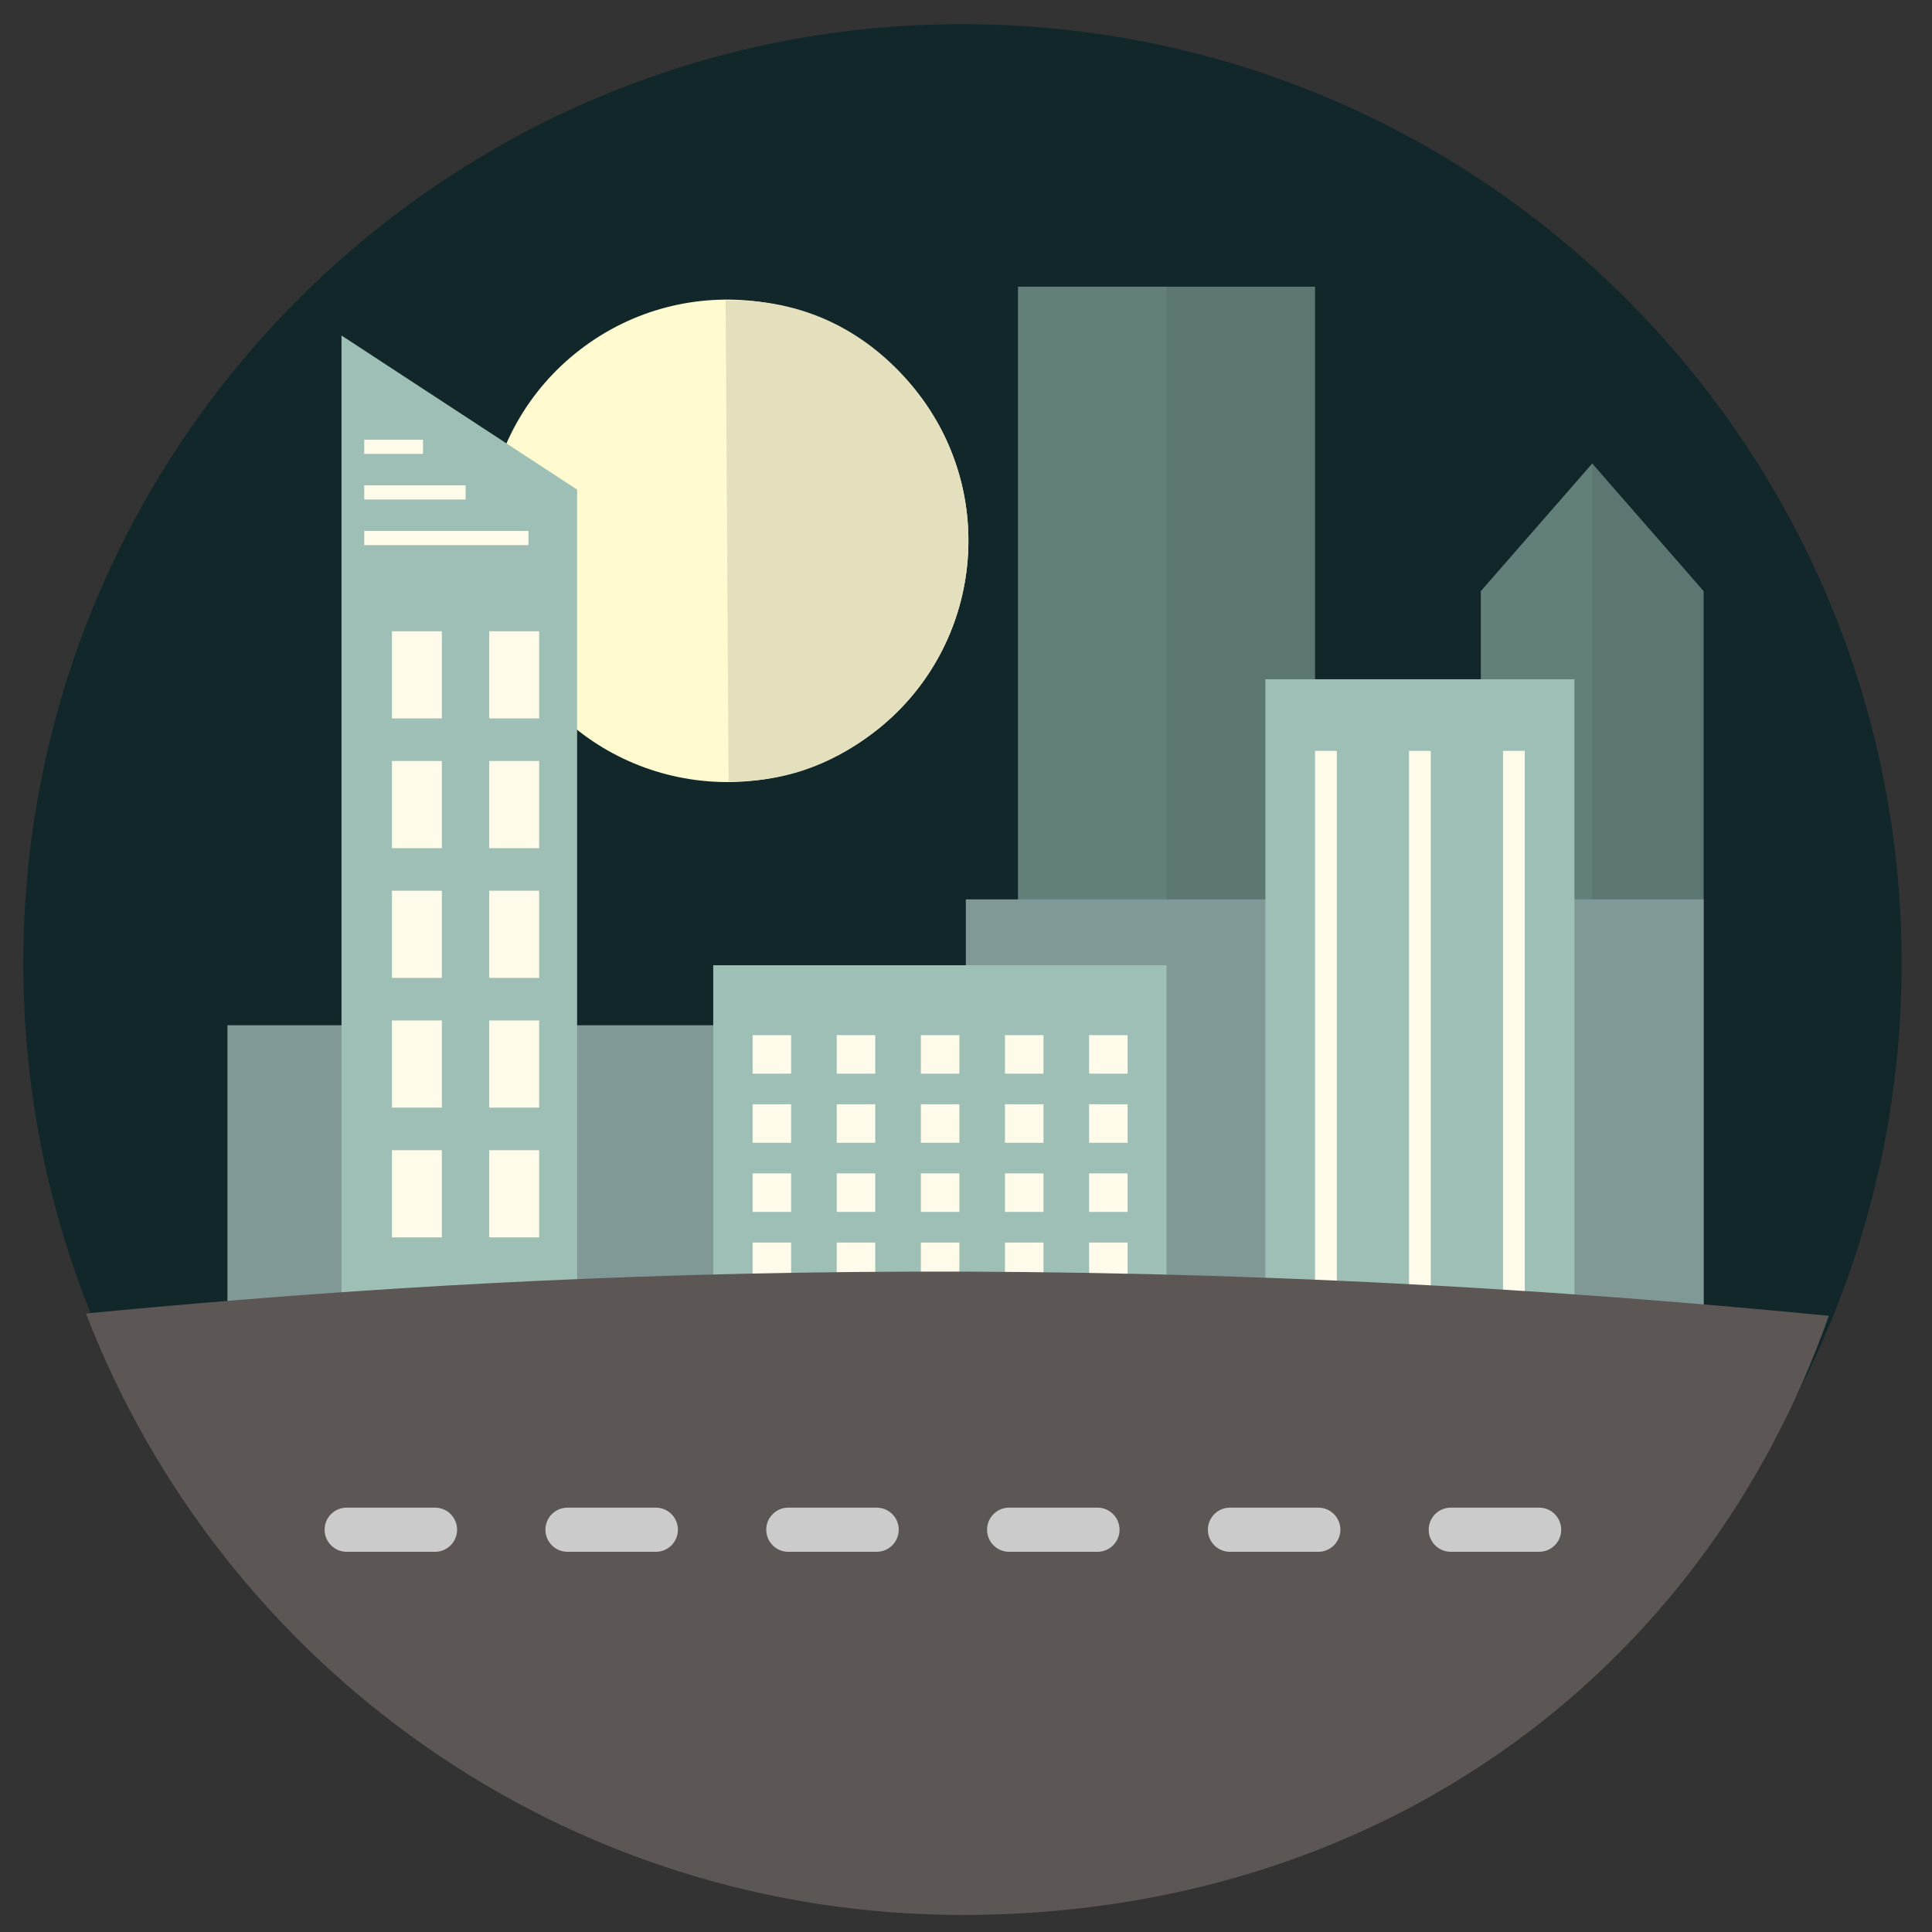 <?xml version="1.0" encoding="UTF-8" standalone="no"?>
<!-- Created with Inkscape (http://www.inkscape.org/) -->

<svg
   xmlns:dc="http://purl.org/dc/elements/1.1/"
   xmlns:cc="http://creativecommons.org/ns#"
   xmlns:rdf="http://www.w3.org/1999/02/22-rdf-syntax-ns#"
   xmlns:svg="http://www.w3.org/2000/svg"
   xmlns="http://www.w3.org/2000/svg"
   xmlns:sodipodi="http://sodipodi.sourceforge.net/DTD/sodipodi-0.dtd"
   xmlns:inkscape="http://www.inkscape.org/namespaces/inkscape"
   width="195"
   height="195"
   viewBox="0 0 195 195"
   id="svg33885"
   version="1.1"
   inkscape:version="0.91 r13725"
   sodipodi:docname="paso3.svg">
  <rect x="0" y="0" width="195" height="195" fill="#333333" stroke="none"/>
  <defs
     id="defs33887">
    <clipPath
       clipPathUnits="userSpaceOnUse"
       id="clipPath4024">
      <path
         d="m 1082.09,2873.82 11.99,0 0,-98.37 -11.99,0 0,98.37 z"
         id="path4026"
         inkscape:connector-curvature="0" />
    </clipPath>
    <clipPath
       clipPathUnits="userSpaceOnUse"
       id="clipPath4042">
      <path
         d="m 1116.46,2859.54 9,0 0,-84.09 -9,0 0,84.09 z"
         id="path4044"
         inkscape:connector-curvature="0" />
    </clipPath>
  </defs>
  <sodipodi:namedview
     id="base"
     pagecolor="#ffffff"
     bordercolor="#666666"
     borderopacity="1.0"
     inkscape:pageopacity="0.0"
     inkscape:pageshadow="2"
     inkscape:zoom="2.8"
     inkscape:cx="117.85714"
     inkscape:cy="91.428571"
     inkscape:document-units="px"
     inkscape:current-layer="layer1"
     showgrid="false"
     units="px"
     inkscape:window-width="1299"
     inkscape:window-height="744"
     inkscape:window-x="67"
     inkscape:window-y="24"
     inkscape:window-maximized="1" />
  <g
     inkscape:label="Capa 1"
     inkscape:groupmode="layer"
     id="layer1"
     transform="translate(0,-857.362)">
    <g
       transform="matrix(1.25,0,0,-1.25,-1234.873,4478.569)"
       id="g25590">
      <g
         transform="translate(1141.446,2819.185)"
         id="g4004">
        <path
           inkscape:connector-curvature="0"
           id="path4006"
           style="fill:#11272a;fill-opacity:1;fill-rule:nonzero;stroke:none"
           d="m 0,0 c 0,-41.881 -33.951,-75.833 -75.833,-75.833 -41.881,0 -75.832,33.952 -75.832,75.833 0,41.881 33.951,75.832 75.832,75.832 C -33.951,75.832 0,41.881 0,0" />
      </g>
      <g
         transform="translate(1062.073,2865.146)"
         id="g4008">
        <path
           inkscape:connector-curvature="0"
           id="path4010"
           style="fill:#fffad0;fill-opacity:1;fill-rule:nonzero;stroke:none"
           d="m 0,0 c 6.545,-8.537 4.93,-20.763 -3.607,-27.308 -8.537,-6.545 -20.763,-4.93 -27.308,3.607 -6.545,8.537 -4.93,20.763 3.607,27.308 C -18.771,10.152 -6.545,8.537 0,0" />
      </g>
      <g
         transform="translate(1046.488,2872.697)"
         id="g4012">
        <path
           inkscape:connector-curvature="0"
           id="path4014"
           style="fill:#e4dfbd;fill-opacity:1;fill-rule:nonzero;stroke:none"
           d="m 0,0 0.24,-38.824 c 4.247,-0.076 8.105,1.18 11.738,3.966 8.537,6.545 10.152,18.771 3.607,27.307 C 11.611,-2.367 6.065,0.198 0,0" />
      </g>
      <path
         inkscape:connector-curvature="0"
         id="path4016"
         style="fill:#809997;fill-opacity:1;fill-rule:nonzero;stroke:none"
         d="m 1051.237,2791.306 -44.974,0 0,22.876 44.974,0 0,-22.876 z" />
      <path
         inkscape:connector-curvature="0"
         id="path4018"
         style="fill:#637f7a;fill-opacity:1;fill-rule:nonzero;stroke:none"
         d="m 1070.098,2775.446 23.985,0 0,98.372 -23.985,0 0,-98.372 z" />
      <g
         id="g4020">
        <g
           id="g4022" />
        <g
           id="g4028">
          <g
             style="opacity:0.1"
             id="g4030"
             clip-path="url(#clipPath4024)">
            <path
               inkscape:connector-curvature="0"
               id="path4032"
               style="fill:#221f1f;fill-opacity:1;fill-rule:nonzero;stroke:none"
               d="m 1082.09,2775.446 11.993,0 0,98.372 -11.993,0 0,-98.372 z" />
          </g>
        </g>
      </g>
      <g
         transform="translate(1116.463,2859.537)"
         id="g4034">
        <path
           inkscape:connector-curvature="0"
           id="path4036"
           style="fill:#637f7a;fill-opacity:1;fill-rule:nonzero;stroke:none"
           d="m 0,0 -8.996,-10.302 0,-73.789 15.008,0 c 1.648,0 2.984,1.336 2.984,2.984 l 0,70.805 L 0,0 Z" />
      </g>
      <g
         id="g4038">
        <g
           id="g4040" />
        <g
           id="g4046">
          <g
             style="opacity:0.1"
             id="g4048"
             clip-path="url(#clipPath4042)">
            <g
               id="g4050"
               transform="translate(1116.463,2859.537)">
              <path
                 inkscape:connector-curvature="0"
                 id="path4052"
                 style="fill:#221f1f;fill-opacity:1;fill-rule:nonzero;stroke:none"
                 d="m 0,0 0,-84.091 6.703,0 c 1.266,0 2.293,1.027 2.293,2.293 l 0,71.496 L 0,0 Z" />
            </g>
          </g>
        </g>
      </g>
      <g
         transform="translate(1065.886,2824.345)"
         id="g4054">
        <path
           inkscape:connector-curvature="0"
           id="path4056"
           style="fill:#809997;fill-opacity:1;fill-rule:nonzero;stroke:none"
           d="m 0,0 0,-49.807 55.772,0 c 2.099,0 3.8,1.701 3.8,3.8 L 59.572,0 0,0 Z" />
      </g>
      <path
         inkscape:connector-curvature="0"
         id="path4058"
         style="fill:#9ebfb5;fill-opacity:1;fill-rule:nonzero;stroke:none"
         d="m 1090.072,2774.458 24.955,0 0,67.66 -24.955,0 0,-67.66 z" />
      <g
         transform="translate(1015.473,2869.875)"
         id="g4060">
        <path
           inkscape:connector-curvature="0"
           id="path4062"
           style="fill:#9ebfb5;fill-opacity:1;fill-rule:nonzero;stroke:none"
           d="m 0,0 0,-78.404 19.025,1.687 0,64.273 L 0,0 Z" />
      </g>
      <path
         inkscape:connector-curvature="0"
         id="path4064"
         style="fill:#9ebfb5;fill-opacity:1;fill-rule:nonzero;stroke:none"
         d="m 1045.489,2774.539 36.601,0 0,44.487 -36.601,0 0,-44.487 z" />
      <path
         inkscape:connector-curvature="0"
         id="path4066"
         style="fill:#fffbea;fill-opacity:1;fill-rule:nonzero;stroke:none"
         d="m 1017.31,2860.316 4.747,0 0,1.146 -4.747,0 0,-1.146 z" />
      <path
         inkscape:connector-curvature="0"
         id="path4068"
         style="fill:#fffbea;fill-opacity:1;fill-rule:nonzero;stroke:none"
         d="m 1017.31,2856.633 8.184,0 0,1.146 -8.184,0 0,-1.146 z" />
      <path
         inkscape:connector-curvature="0"
         id="path4070"
         style="fill:#fffbea;fill-opacity:1;fill-rule:nonzero;stroke:none"
         d="m 1017.31,2852.95 13.258,0 0,1.146 -13.258,0 0,-1.146 z" />
      <path
         inkscape:connector-curvature="0"
         id="path4072"
         style="fill:#fffbea;fill-opacity:1;fill-rule:nonzero;stroke:none"
         d="m 1019.546,2838.956 4.031,0 0,7.038 -4.031,0 0,-7.038 z" />
      <path
         inkscape:connector-curvature="0"
         id="path4074"
         style="fill:#fffbea;fill-opacity:1;fill-rule:nonzero;stroke:none"
         d="m 1027.402,2838.956 4.031,0 0,7.038 -4.031,0 0,-7.038 z" />
      <path
         inkscape:connector-curvature="0"
         id="path4076"
         style="fill:#fffbea;fill-opacity:1;fill-rule:nonzero;stroke:none"
         d="m 1019.546,2828.48 4.031,0 0,7.038 -4.031,0 0,-7.038 z" />
      <path
         inkscape:connector-curvature="0"
         id="path4078"
         style="fill:#fffbea;fill-opacity:1;fill-rule:nonzero;stroke:none"
         d="m 1027.402,2828.48 4.031,0 0,7.038 -4.031,0 0,-7.038 z" />
      <path
         inkscape:connector-curvature="0"
         id="path4080"
         style="fill:#fffbea;fill-opacity:1;fill-rule:nonzero;stroke:none"
         d="m 1019.546,2818.005 4.031,0 0,7.038 -4.031,0 0,-7.038 z" />
      <path
         inkscape:connector-curvature="0"
         id="path4082"
         style="fill:#fffbea;fill-opacity:1;fill-rule:nonzero;stroke:none"
         d="m 1027.402,2818.005 4.031,0 0,7.038 -4.031,0 0,-7.038 z" />
      <path
         inkscape:connector-curvature="0"
         id="path4084"
         style="fill:#fffbea;fill-opacity:1;fill-rule:nonzero;stroke:none"
         d="m 1019.546,2807.53 4.031,0 0,7.038 -4.031,0 0,-7.038 z" />
      <path
         inkscape:connector-curvature="0"
         id="path4086"
         style="fill:#fffbea;fill-opacity:1;fill-rule:nonzero;stroke:none"
         d="m 1027.402,2807.53 4.031,0 0,7.038 -4.031,0 0,-7.038 z" />
      <path
         inkscape:connector-curvature="0"
         id="path4088"
         style="fill:#fffbea;fill-opacity:1;fill-rule:nonzero;stroke:none"
         d="m 1019.546,2797.054 4.031,0 0,7.038 -4.031,0 0,-7.038 z" />
      <path
         inkscape:connector-curvature="0"
         id="path4090"
         style="fill:#fffbea;fill-opacity:1;fill-rule:nonzero;stroke:none"
         d="m 1027.402,2797.054 4.031,0 0,7.038 -4.031,0 0,-7.038 z" />
      <g
         transform="translate(1020.212,2786.579)"
         id="g4092">
        <path
           inkscape:connector-curvature="0"
           id="path4094"
           style="fill:#e9e7d4;fill-opacity:1;fill-rule:nonzero;stroke:none"
           d="M 0,0 4.031,0" />
      </g>
      <path
         inkscape:connector-curvature="0"
         id="path4096"
         style="fill:#fffbea;fill-opacity:1;fill-rule:nonzero;stroke:none"
         d="m 1048.667,2810.273 3.11,0 0,3.11 -3.11,0 0,-3.11 z" />
      <path
         inkscape:connector-curvature="0"
         id="path4098"
         style="fill:#fffbea;fill-opacity:1;fill-rule:nonzero;stroke:none"
         d="m 1055.46,2810.273 3.11,0 0,3.11 -3.11,0 0,-3.11 z" />
      <path
         inkscape:connector-curvature="0"
         id="path4100"
         style="fill:#fffbea;fill-opacity:1;fill-rule:nonzero;stroke:none"
         d="m 1062.253,2810.273 3.11,0 0,3.11 -3.11,0 0,-3.11 z" />
      <path
         inkscape:connector-curvature="0"
         id="path4102"
         style="fill:#fffbea;fill-opacity:1;fill-rule:nonzero;stroke:none"
         d="m 1069.045,2810.273 3.11,0 0,3.11 -3.11,0 0,-3.11 z" />
      <path
         inkscape:connector-curvature="0"
         id="path4104"
         style="fill:#fffbea;fill-opacity:1;fill-rule:nonzero;stroke:none"
         d="m 1075.838,2810.273 3.11,0 0,3.11 -3.11,0 0,-3.11 z" />
      <path
         inkscape:connector-curvature="0"
         id="path4106"
         style="fill:#fffbea;fill-opacity:1;fill-rule:nonzero;stroke:none"
         d="m 1048.667,2804.691 3.11,0 0,3.11 -3.11,0 0,-3.11 z" />
      <path
         inkscape:connector-curvature="0"
         id="path4108"
         style="fill:#fffbea;fill-opacity:1;fill-rule:nonzero;stroke:none"
         d="m 1055.46,2804.691 3.11,0 0,3.11 -3.11,0 0,-3.11 z" />
      <path
         inkscape:connector-curvature="0"
         id="path4110"
         style="fill:#fffbea;fill-opacity:1;fill-rule:nonzero;stroke:none"
         d="m 1062.253,2804.691 3.11,0 0,3.11 -3.11,0 0,-3.11 z" />
      <path
         inkscape:connector-curvature="0"
         id="path4112"
         style="fill:#fffbea;fill-opacity:1;fill-rule:nonzero;stroke:none"
         d="m 1069.045,2804.691 3.11,0 0,3.11 -3.11,0 0,-3.11 z" />
      <path
         inkscape:connector-curvature="0"
         id="path4114"
         style="fill:#fffbea;fill-opacity:1;fill-rule:nonzero;stroke:none"
         d="m 1075.838,2804.691 3.11,0 0,3.11 -3.11,0 0,-3.11 z" />
      <path
         inkscape:connector-curvature="0"
         id="path4116"
         style="fill:#fffbea;fill-opacity:1;fill-rule:nonzero;stroke:none"
         d="m 1048.667,2799.109 3.11,0 0,3.11 -3.11,0 0,-3.11 z" />
      <path
         inkscape:connector-curvature="0"
         id="path4118"
         style="fill:#fffbea;fill-opacity:1;fill-rule:nonzero;stroke:none"
         d="m 1055.46,2799.109 3.11,0 0,3.11 -3.11,0 0,-3.11 z" />
      <path
         inkscape:connector-curvature="0"
         id="path4120"
         style="fill:#fffbea;fill-opacity:1;fill-rule:nonzero;stroke:none"
         d="m 1062.253,2799.109 3.11,0 0,3.11 -3.11,0 0,-3.11 z" />
      <path
         inkscape:connector-curvature="0"
         id="path4122"
         style="fill:#fffbea;fill-opacity:1;fill-rule:nonzero;stroke:none"
         d="m 1069.045,2799.109 3.11,0 0,3.11 -3.11,0 0,-3.11 z" />
      <path
         inkscape:connector-curvature="0"
         id="path4124"
         style="fill:#fffbea;fill-opacity:1;fill-rule:nonzero;stroke:none"
         d="m 1075.838,2799.109 3.11,0 0,3.11 -3.11,0 0,-3.11 z" />
      <path
         inkscape:connector-curvature="0"
         id="path4126"
         style="fill:#fffbea;fill-opacity:1;fill-rule:nonzero;stroke:none"
         d="m 1048.667,2793.526 3.11,0 0,3.11 -3.11,0 0,-3.11 z" />
      <path
         inkscape:connector-curvature="0"
         id="path4128"
         style="fill:#fffbea;fill-opacity:1;fill-rule:nonzero;stroke:none"
         d="m 1055.46,2793.526 3.11,0 0,3.11 -3.11,0 0,-3.11 z" />
      <path
         inkscape:connector-curvature="0"
         id="path4130"
         style="fill:#fffbea;fill-opacity:1;fill-rule:nonzero;stroke:none"
         d="m 1062.253,2793.526 3.11,0 0,3.11 -3.11,0 0,-3.11 z" />
      <path
         inkscape:connector-curvature="0"
         id="path4132"
         style="fill:#fffbea;fill-opacity:1;fill-rule:nonzero;stroke:none"
         d="m 1069.045,2793.526 3.11,0 0,3.11 -3.11,0 0,-3.11 z" />
      <path
         inkscape:connector-curvature="0"
         id="path4134"
         style="fill:#fffbea;fill-opacity:1;fill-rule:nonzero;stroke:none"
         d="m 1075.838,2793.526 3.11,0 0,3.11 -3.11,0 0,-3.11 z" />
      <path
         inkscape:connector-curvature="0"
         id="path4136"
         style="fill:#e9e7d4;fill-opacity:1;fill-rule:nonzero;stroke:none"
         d="m 1048.667,2787.944 3.11,0 0,3.11 -3.11,0 0,-3.11 z" />
      <path
         inkscape:connector-curvature="0"
         id="path4138"
         style="fill:#e9e7d4;fill-opacity:1;fill-rule:nonzero;stroke:none"
         d="m 1055.46,2787.944 3.11,0 0,3.11 -3.11,0 0,-3.11 z" />
      <path
         inkscape:connector-curvature="0"
         id="path4140"
         style="fill:#e9e7d4;fill-opacity:1;fill-rule:nonzero;stroke:none"
         d="m 1062.253,2787.944 3.11,0 0,3.11 -3.11,0 0,-3.11 z" />
      <path
         inkscape:connector-curvature="0"
         id="path4142"
         style="fill:#e9e7d4;fill-opacity:1;fill-rule:nonzero;stroke:none"
         d="m 1069.045,2787.944 3.11,0 0,3.11 -3.11,0 0,-3.11 z" />
      <path
         inkscape:connector-curvature="0"
         id="path4144"
         style="fill:#e9e7d4;fill-opacity:1;fill-rule:nonzero;stroke:none"
         d="m 1075.838,2787.944 3.11,0 0,3.11 -3.11,0 0,-3.11 z" />
      <path
         inkscape:connector-curvature="0"
         id="path4146"
         style="fill:#e9e7d4;fill-opacity:1;fill-rule:nonzero;stroke:none"
         d="m 1048.667,2782.362 3.11,0 0,3.11 -3.11,0 0,-3.11 z" />
      <path
         inkscape:connector-curvature="0"
         id="path4148"
         style="fill:#e9e7d4;fill-opacity:1;fill-rule:nonzero;stroke:none"
         d="m 1055.46,2782.362 3.11,0 0,3.11 -3.11,0 0,-3.11 z" />
      <path
         inkscape:connector-curvature="0"
         id="path4150"
         style="fill:#e9e7d4;fill-opacity:1;fill-rule:nonzero;stroke:none"
         d="m 1062.253,2782.362 3.11,0 0,3.11 -3.11,0 0,-3.11 z" />
      <path
         inkscape:connector-curvature="0"
         id="path4152"
         style="fill:#e9e7d4;fill-opacity:1;fill-rule:nonzero;stroke:none"
         d="m 1069.045,2782.362 3.11,0 0,3.11 -3.11,0 0,-3.11 z" />
      <path
         inkscape:connector-curvature="0"
         id="path4154"
         style="fill:#e9e7d4;fill-opacity:1;fill-rule:nonzero;stroke:none"
         d="m 1075.838,2782.362 3.11,0 0,3.11 -3.11,0 0,-3.11 z" />
      <path
         inkscape:connector-curvature="0"
         id="path4156"
         style="fill:#e9e7d4;fill-opacity:1;fill-rule:nonzero;stroke:none"
         d="m 1048.649,2777.042 3.11,0 0,3.11 -3.11,0 0,-3.11 z" />
      <path
         inkscape:connector-curvature="0"
         id="path4158"
         style="fill:#e9e7d4;fill-opacity:1;fill-rule:nonzero;stroke:none"
         d="m 1055.442,2777.042 3.11,0 0,3.11 -3.11,0 0,-3.11 z" />
      <path
         inkscape:connector-curvature="0"
         id="path4160"
         style="fill:#e9e7d4;fill-opacity:1;fill-rule:nonzero;stroke:none"
         d="m 1062.235,2777.042 3.11,0 0,3.11 -3.11,0 0,-3.11 z" />
      <path
         inkscape:connector-curvature="0"
         id="path4162"
         style="fill:#e9e7d4;fill-opacity:1;fill-rule:nonzero;stroke:none"
         d="m 1069.027,2777.042 3.11,0 0,3.11 -3.11,0 0,-3.11 z" />
      <path
         inkscape:connector-curvature="0"
         id="path4164"
         style="fill:#e9e7d4;fill-opacity:1;fill-rule:nonzero;stroke:none"
         d="m 1075.82,2777.042 3.11,0 0,3.11 -3.11,0 0,-3.11 z" />
      <path
         inkscape:connector-curvature="0"
         id="path4166"
         style="fill:#fffbea;fill-opacity:1;fill-rule:nonzero;stroke:none"
         d="m 1094.083,2777.967 1.756,0 0,58.368 -1.756,0 0,-58.368 z" />
      <path
         inkscape:connector-curvature="0"
         id="path4168"
         style="fill:#fffbea;fill-opacity:1;fill-rule:nonzero;stroke:none"
         d="m 1101.672,2777.967 1.756,0 0,58.368 -1.756,0 0,-58.368 z" />
      <path
         inkscape:connector-curvature="0"
         id="path4170"
         style="fill:#fffbea;fill-opacity:1;fill-rule:nonzero;stroke:none"
         d="m 1109.261,2777.967 1.756,0 0,58.368 -1.756,0 0,-58.368 z" />
      <g
         transform="translate(1065.613,2742.343)"
         id="g4172">
        <path
           inkscape:connector-curvature="0"
           id="path4174"
           style="fill:#5c5655;fill-opacity:1;fill-rule:nonzero;stroke:none"
           d="M 0,0 C 33.032,0 59.556,18.905 69.955,48.378 6.161,54.594 -41.37,51.377 -70.777,48.565 -59.825,20.157 -32.269,0 0,0" />
      </g>
      <g
         transform="translate(1023.024,2775.231)"
         id="g4176">
        <path
           inkscape:connector-curvature="0"
           id="path4178"
           style="fill:#cccbcb;fill-opacity:1;fill-rule:evenodd;stroke:none"
           d="M 0,0 C 0.985,0 1.783,-0.798 1.783,-1.783 1.783,-2.768 0.985,-3.566 0,-3.566 l -7.132,0 c -0.985,0 -1.783,0.798 -1.783,1.783 0,0.985 0.798,1.783 1.783,1.783 L 0,0 Z m 17.83,0 c 0.985,0 1.783,-0.798 1.783,-1.783 0,-0.985 -0.798,-1.783 -1.783,-1.783 l -7.132,0 c -0.985,0 -1.783,0.798 -1.783,1.783 0,0.985 0.798,1.783 1.783,1.783 l 7.132,0 z m 17.83,0 c 0.985,0 1.783,-0.798 1.783,-1.783 0,-0.985 -0.798,-1.783 -1.783,-1.783 l -7.132,0 c -0.985,0 -1.783,0.798 -1.783,1.783 0,0.985 0.798,1.783 1.783,1.783 l 7.132,0 z m 17.83,0 c 0.985,0 1.783,-0.798 1.783,-1.783 0,-0.985 -0.798,-1.783 -1.783,-1.783 l -7.132,0 c -0.985,0 -1.783,0.798 -1.783,1.783 0,0.985 0.798,1.783 1.783,1.783 l 7.132,0 z m 17.83,0 c 0.985,0 1.783,-0.798 1.783,-1.783 0,-0.985 -0.798,-1.783 -1.783,-1.783 l -7.132,0 c -0.985,0 -1.783,0.798 -1.783,1.783 0,0.985 0.798,1.783 1.783,1.783 l 7.132,0 z m 17.83,0 c 0.985,0 1.783,-0.798 1.783,-1.783 0,-0.985 -0.798,-1.783 -1.783,-1.783 l -7.132,0 c -0.985,0 -1.783,0.798 -1.783,1.783 0,0.985 0.798,1.783 1.783,1.783 l 7.132,0 z" />
      </g>
    </g>
  </g>
</svg>
